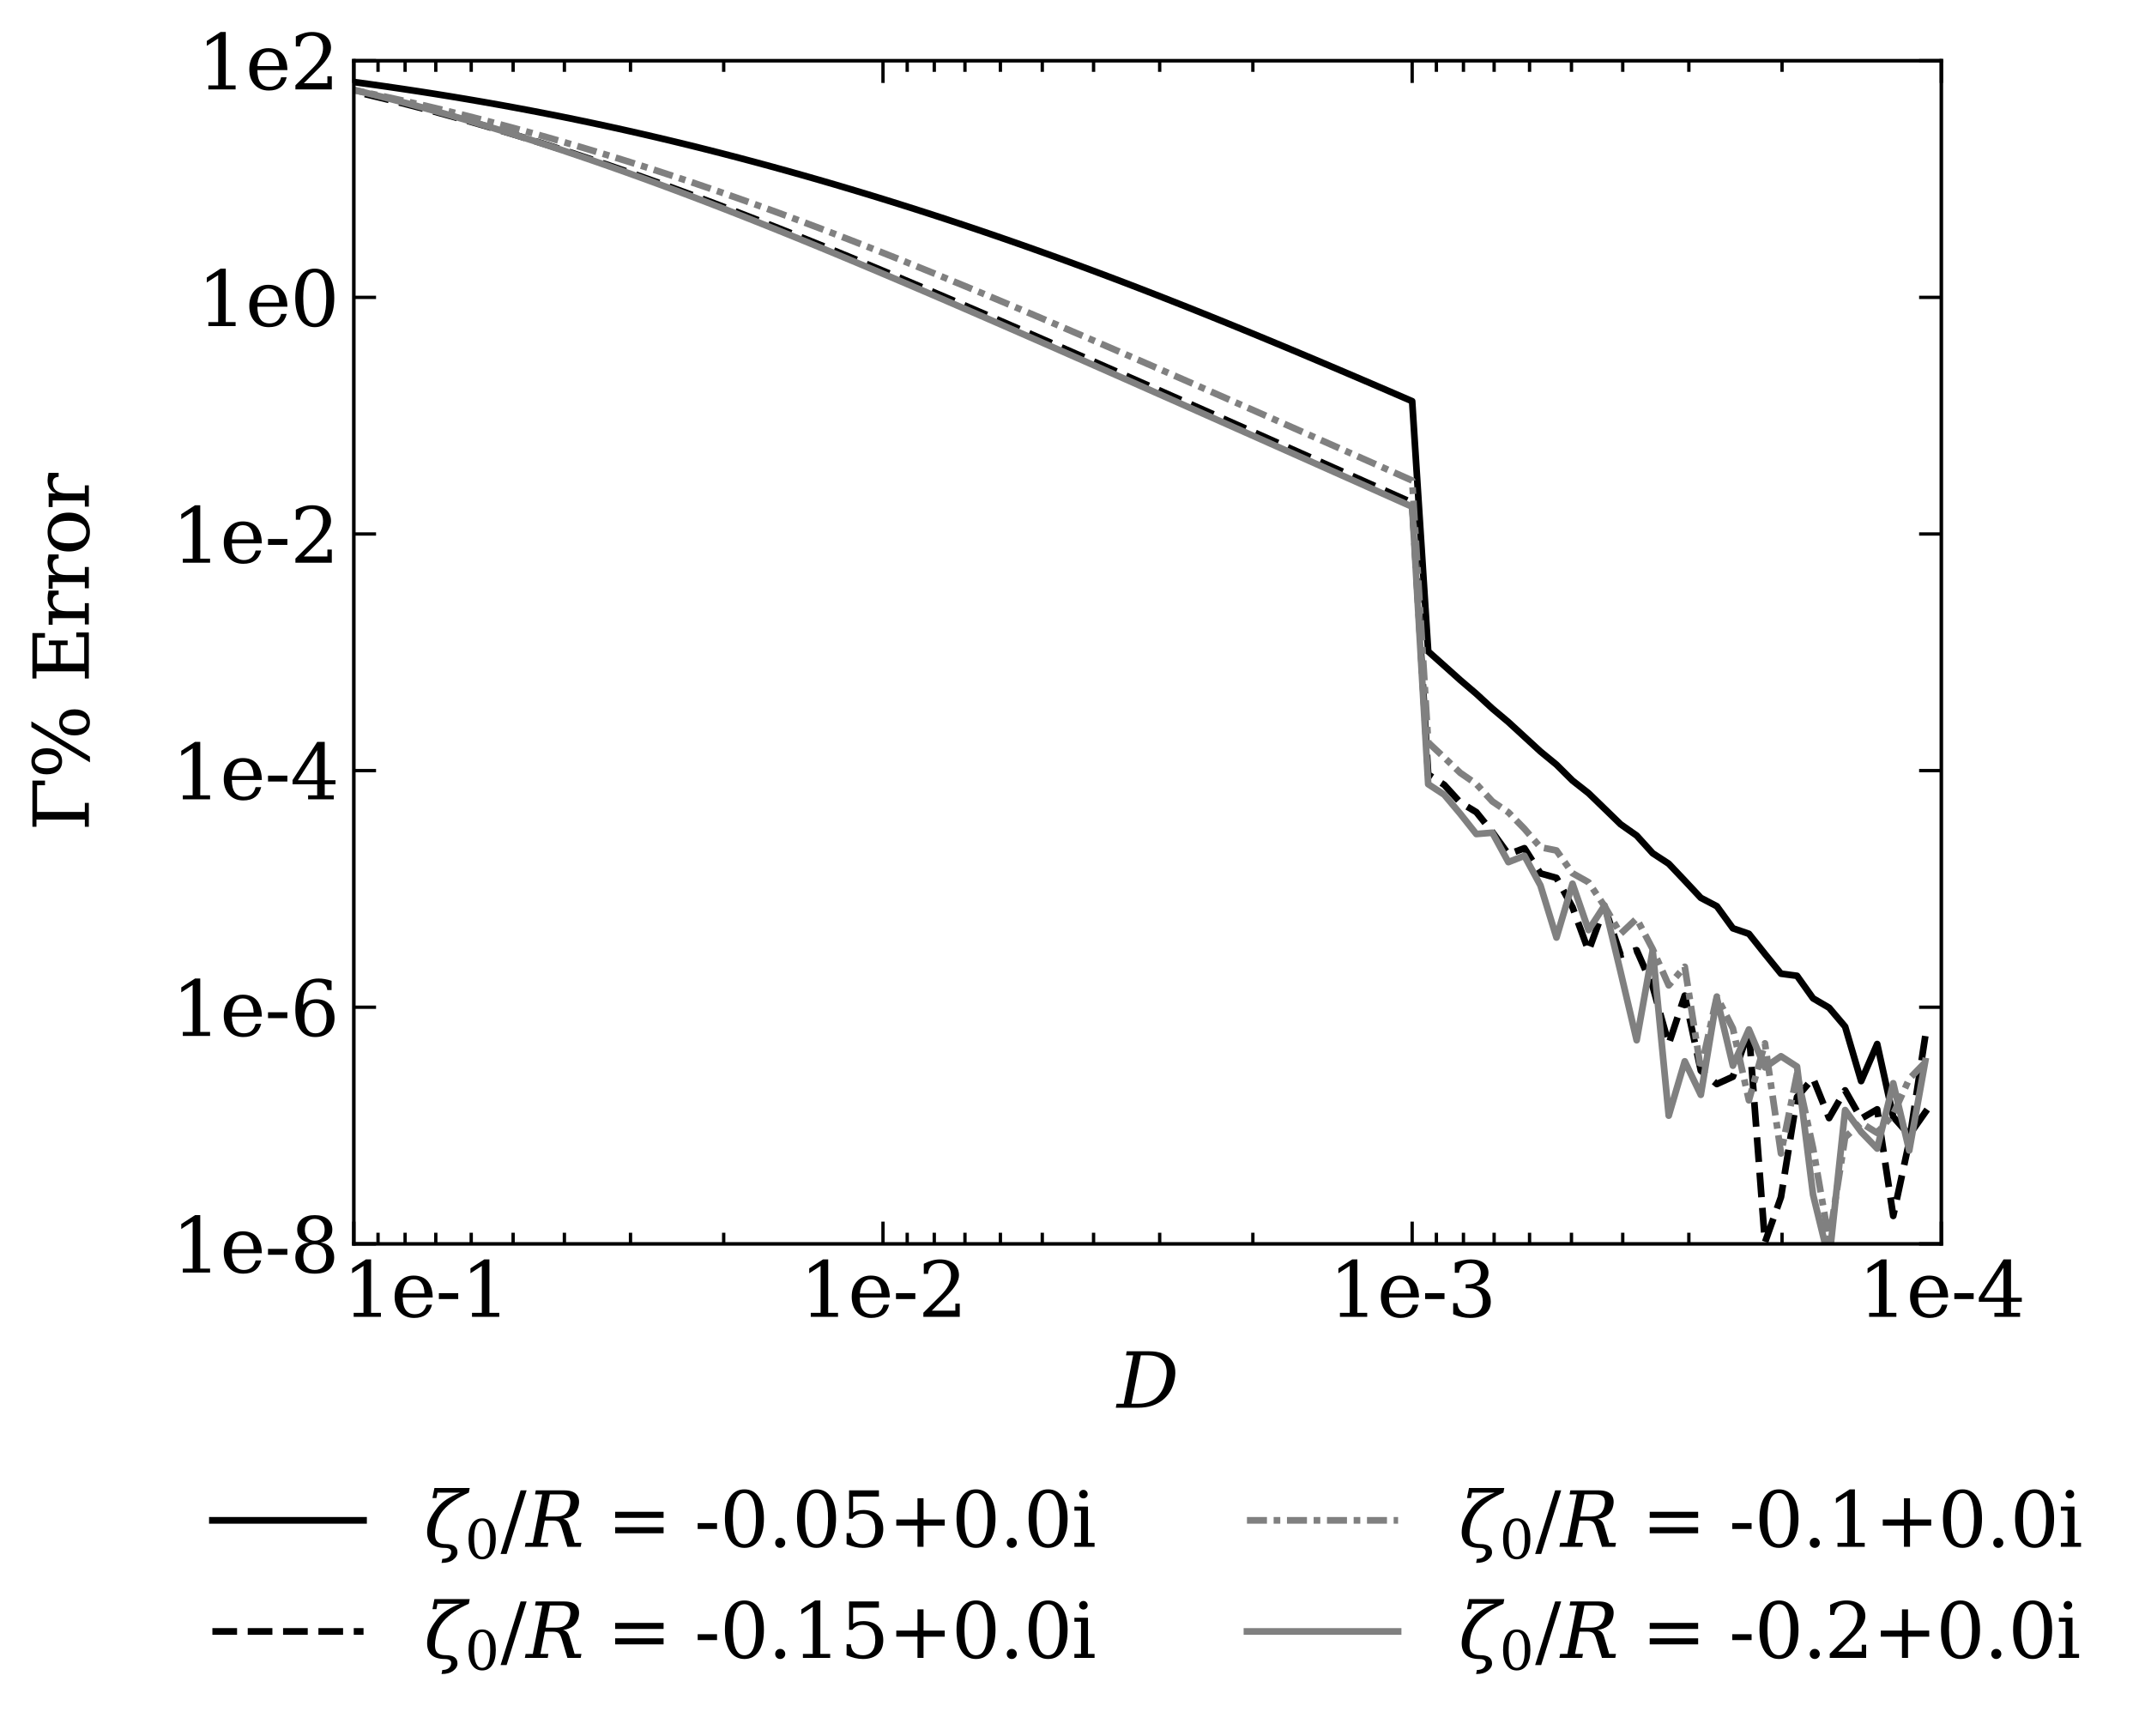 <?xml version="1.0" encoding="utf-8" standalone="no"?>
<!DOCTYPE svg PUBLIC "-//W3C//DTD SVG 1.1//EN"
  "http://www.w3.org/Graphics/SVG/1.1/DTD/svg11.dtd">
<svg xmlns:xlink="http://www.w3.org/1999/xlink" width="482.528pt" height="390.467pt" viewBox="0 0 482.528 390.467" xmlns="http://www.w3.org/2000/svg" version="1.1">
 <defs>
  <style type="text/css">*{stroke-linejoin: round; stroke-linecap: butt}</style>
 </defs>
 <g id="figure_1">
  <g id="patch_1">
   <path d="M 0 390.467 
L 482.528 390.467 
L 482.528 -0 
L 0 -0 
z
" style="fill: #ffffff"/>
  </g>
  <g id="axes_1">
   <g id="patch_2">
    <path d="M 79.593 279.771 
L 436.713 279.771 
L 436.713 13.659 
L 79.593 13.659 
z
" style="fill: #ffffff"/>
   </g>
   <g id="matplotlib.axis_1">
    <g id="xtick_1">
     <g id="line2d_1">
      <defs>
       <path id="m2e311deaea" d="M 0 0 
L 0 -5 
" style="stroke: #000000; stroke-width: 0.75"/>
      </defs>
      <g>
       <use xlink:href="#m2e311deaea" x="436.713" y="279.771" style="stroke: #000000; stroke-width: 0.75"/>
      </g>
     </g>
     <g id="line2d_2">
      <defs>
       <path id="m85a0afbcce" d="M 0 0 
L 0 5 
" style="stroke: #000000; stroke-width: 0.75"/>
      </defs>
      <g>
       <use xlink:href="#m85a0afbcce" x="436.713" y="13.659" style="stroke: #000000; stroke-width: 0.75"/>
      </g>
     </g>
     <g id="text_1">
      <!-- 1e-4 -->
      <g transform="translate(417.993 296.188) scale(0.17 -0.17)">
       <defs>
        <path id="DejaVuSerif-31" d="M 909 0 
L 909 331 
L 1722 331 
L 1722 4213 
L 781 3603 
L 781 4013 
L 1919 4750 
L 2350 4750 
L 2350 331 
L 3163 331 
L 3163 0 
L 909 0 
z
" transform="scale(0.016)"/>
        <path id="DejaVuSerif-65" d="M 3469 1600 
L 991 1600 
L 991 1575 
Q 991 903 1244 561 
Q 1497 219 1991 219 
Q 2369 219 2611 417 
Q 2853 616 2950 1006 
L 3413 1006 
Q 3275 459 2904 184 
Q 2534 -91 1931 -91 
Q 1203 -91 761 389 
Q 319 869 319 1663 
Q 319 2450 753 2931 
Q 1188 3413 1894 3413 
Q 2647 3413 3050 2948 
Q 3453 2484 3469 1600 
z
M 2791 1931 
Q 2772 2513 2545 2808 
Q 2319 3103 1894 3103 
Q 1497 3103 1269 2806 
Q 1041 2509 991 1931 
L 2791 1931 
z
" transform="scale(0.016)"/>
        <path id="DejaVuSerif-2d" d="M 281 1959 
L 1881 1959 
L 1881 1472 
L 281 1472 
L 281 1959 
z
" transform="scale(0.016)"/>
        <path id="DejaVuSerif-34" d="M 2234 1581 
L 2234 4063 
L 641 1581 
L 2234 1581 
z
M 3609 0 
L 1484 0 
L 1484 331 
L 2234 331 
L 2234 1247 
L 197 1247 
L 197 1588 
L 2241 4750 
L 2859 4750 
L 2859 1581 
L 3750 1581 
L 3750 1247 
L 2859 1247 
L 2859 331 
L 3609 331 
L 3609 0 
z
" transform="scale(0.016)"/>
       </defs>
       <use xlink:href="#DejaVuSerif-31"/>
       <use xlink:href="#DejaVuSerif-65" x="63.623"/>
       <use xlink:href="#DejaVuSerif-2d" x="122.803"/>
       <use xlink:href="#DejaVuSerif-34" x="156.592"/>
      </g>
     </g>
    </g>
    <g id="xtick_2">
     <g id="line2d_3">
      <g>
       <use xlink:href="#m2e311deaea" x="317.673" y="279.771" style="stroke: #000000; stroke-width: 0.75"/>
      </g>
     </g>
     <g id="line2d_4">
      <g>
       <use xlink:href="#m85a0afbcce" x="317.673" y="13.659" style="stroke: #000000; stroke-width: 0.75"/>
      </g>
     </g>
     <g id="text_2">
      <!-- 1e-3 -->
      <g transform="translate(298.953 296.188) scale(0.17 -0.17)">
       <defs>
        <path id="DejaVuSerif-33" d="M 622 4469 
Q 988 4606 1323 4678 
Q 1659 4750 1953 4750 
Q 2638 4750 3022 4454 
Q 3406 4159 3406 3634 
Q 3406 3213 3140 2930 
Q 2875 2647 2388 2547 
Q 2963 2466 3280 2130 
Q 3597 1794 3597 1259 
Q 3597 606 3158 257 
Q 2719 -91 1894 -91 
Q 1528 -91 1179 -12 
Q 831 66 488 225 
L 488 1131 
L 838 1131 
Q 869 681 1141 450 
Q 1413 219 1906 219 
Q 2384 219 2661 495 
Q 2938 772 2938 1253 
Q 2938 1803 2653 2086 
Q 2369 2369 1819 2369 
L 1522 2369 
L 1522 2688 
L 1678 2688 
Q 2225 2688 2498 2914 
Q 2772 3141 2772 3597 
Q 2772 4006 2547 4223 
Q 2322 4441 1900 4441 
Q 1478 4441 1245 4241 
Q 1013 4041 972 3647 
L 622 3647 
L 622 4469 
z
" transform="scale(0.016)"/>
       </defs>
       <use xlink:href="#DejaVuSerif-31"/>
       <use xlink:href="#DejaVuSerif-65" x="63.623"/>
       <use xlink:href="#DejaVuSerif-2d" x="122.803"/>
       <use xlink:href="#DejaVuSerif-33" x="156.592"/>
      </g>
     </g>
    </g>
    <g id="xtick_3">
     <g id="line2d_5">
      <g>
       <use xlink:href="#m2e311deaea" x="198.633" y="279.771" style="stroke: #000000; stroke-width: 0.75"/>
      </g>
     </g>
     <g id="line2d_6">
      <g>
       <use xlink:href="#m85a0afbcce" x="198.633" y="13.659" style="stroke: #000000; stroke-width: 0.75"/>
      </g>
     </g>
     <g id="text_3">
      <!-- 1e-2 -->
      <g transform="translate(179.913 296.188) scale(0.17 -0.17)">
       <defs>
        <path id="DejaVuSerif-32" d="M 819 3553 
L 469 3553 
L 469 4384 
Q 803 4563 1142 4656 
Q 1481 4750 1806 4750 
Q 2534 4750 2956 4397 
Q 3378 4044 3378 3438 
Q 3378 2753 2422 1800 
Q 2347 1728 2309 1691 
L 1131 513 
L 3078 513 
L 3078 1088 
L 3444 1088 
L 3444 0 
L 434 0 
L 434 341 
L 1850 1753 
Q 2319 2222 2519 2614 
Q 2719 3006 2719 3438 
Q 2719 3909 2473 4175 
Q 2228 4441 1797 4441 
Q 1350 4441 1106 4219 
Q 863 3997 819 3553 
z
" transform="scale(0.016)"/>
       </defs>
       <use xlink:href="#DejaVuSerif-31"/>
       <use xlink:href="#DejaVuSerif-65" x="63.623"/>
       <use xlink:href="#DejaVuSerif-2d" x="122.803"/>
       <use xlink:href="#DejaVuSerif-32" x="156.592"/>
      </g>
     </g>
    </g>
    <g id="xtick_4">
     <g id="line2d_7">
      <g>
       <use xlink:href="#m2e311deaea" x="79.593" y="279.771" style="stroke: #000000; stroke-width: 0.75"/>
      </g>
     </g>
     <g id="line2d_8">
      <g>
       <use xlink:href="#m85a0afbcce" x="79.593" y="13.659" style="stroke: #000000; stroke-width: 0.75"/>
      </g>
     </g>
     <g id="text_4">
      <!--       1e-1 -->
      <g transform="translate(44.664 296.188) scale(0.17 -0.17)">
       <defs>
        <path id="DejaVuSerif-20" transform="scale(0.016)"/>
       </defs>
       <use xlink:href="#DejaVuSerif-20"/>
       <use xlink:href="#DejaVuSerif-20" x="31.787"/>
       <use xlink:href="#DejaVuSerif-20" x="63.574"/>
       <use xlink:href="#DejaVuSerif-20" x="95.361"/>
       <use xlink:href="#DejaVuSerif-20" x="127.148"/>
       <use xlink:href="#DejaVuSerif-20" x="158.936"/>
       <use xlink:href="#DejaVuSerif-31" x="190.723"/>
       <use xlink:href="#DejaVuSerif-65" x="254.346"/>
       <use xlink:href="#DejaVuSerif-2d" x="313.525"/>
       <use xlink:href="#DejaVuSerif-31" x="347.314"/>
      </g>
     </g>
    </g>
    <g id="xtick_5">
     <g id="line2d_9">
      <defs>
       <path id="mbf2d624f77" d="M 0 0 
L 0 -2.5 
" style="stroke: #000000; stroke-width: 0.75"/>
      </defs>
      <g>
       <use xlink:href="#mbf2d624f77" x="400.878" y="279.771" style="stroke: #000000; stroke-width: 0.75"/>
      </g>
     </g>
     <g id="line2d_10">
      <defs>
       <path id="ma18eb8c132" d="M 0 0 
L 0 2.5 
" style="stroke: #000000; stroke-width: 0.75"/>
      </defs>
      <g>
       <use xlink:href="#ma18eb8c132" x="400.878" y="13.659" style="stroke: #000000; stroke-width: 0.75"/>
      </g>
     </g>
    </g>
    <g id="xtick_6">
     <g id="line2d_11">
      <g>
       <use xlink:href="#mbf2d624f77" x="379.916" y="279.771" style="stroke: #000000; stroke-width: 0.75"/>
      </g>
     </g>
     <g id="line2d_12">
      <g>
       <use xlink:href="#ma18eb8c132" x="379.916" y="13.659" style="stroke: #000000; stroke-width: 0.75"/>
      </g>
     </g>
    </g>
    <g id="xtick_7">
     <g id="line2d_13">
      <g>
       <use xlink:href="#mbf2d624f77" x="365.043" y="279.771" style="stroke: #000000; stroke-width: 0.75"/>
      </g>
     </g>
     <g id="line2d_14">
      <g>
       <use xlink:href="#ma18eb8c132" x="365.043" y="13.659" style="stroke: #000000; stroke-width: 0.75"/>
      </g>
     </g>
    </g>
    <g id="xtick_8">
     <g id="line2d_15">
      <g>
       <use xlink:href="#mbf2d624f77" x="353.507" y="279.771" style="stroke: #000000; stroke-width: 0.75"/>
      </g>
     </g>
     <g id="line2d_16">
      <g>
       <use xlink:href="#ma18eb8c132" x="353.507" y="13.659" style="stroke: #000000; stroke-width: 0.75"/>
      </g>
     </g>
    </g>
    <g id="xtick_9">
     <g id="line2d_17">
      <g>
       <use xlink:href="#mbf2d624f77" x="344.082" y="279.771" style="stroke: #000000; stroke-width: 0.75"/>
      </g>
     </g>
     <g id="line2d_18">
      <g>
       <use xlink:href="#ma18eb8c132" x="344.082" y="13.659" style="stroke: #000000; stroke-width: 0.75"/>
      </g>
     </g>
    </g>
    <g id="xtick_10">
     <g id="line2d_19">
      <g>
       <use xlink:href="#mbf2d624f77" x="336.112" y="279.771" style="stroke: #000000; stroke-width: 0.75"/>
      </g>
     </g>
     <g id="line2d_20">
      <g>
       <use xlink:href="#ma18eb8c132" x="336.112" y="13.659" style="stroke: #000000; stroke-width: 0.75"/>
      </g>
     </g>
    </g>
    <g id="xtick_11">
     <g id="line2d_21">
      <g>
       <use xlink:href="#mbf2d624f77" x="329.209" y="279.771" style="stroke: #000000; stroke-width: 0.75"/>
      </g>
     </g>
     <g id="line2d_22">
      <g>
       <use xlink:href="#ma18eb8c132" x="329.209" y="13.659" style="stroke: #000000; stroke-width: 0.75"/>
      </g>
     </g>
    </g>
    <g id="xtick_12">
     <g id="line2d_23">
      <g>
       <use xlink:href="#mbf2d624f77" x="323.12" y="279.771" style="stroke: #000000; stroke-width: 0.75"/>
      </g>
     </g>
     <g id="line2d_24">
      <g>
       <use xlink:href="#ma18eb8c132" x="323.12" y="13.659" style="stroke: #000000; stroke-width: 0.75"/>
      </g>
     </g>
    </g>
    <g id="xtick_13">
     <g id="line2d_25">
      <g>
       <use xlink:href="#mbf2d624f77" x="281.838" y="279.771" style="stroke: #000000; stroke-width: 0.75"/>
      </g>
     </g>
     <g id="line2d_26">
      <g>
       <use xlink:href="#ma18eb8c132" x="281.838" y="13.659" style="stroke: #000000; stroke-width: 0.75"/>
      </g>
     </g>
    </g>
    <g id="xtick_14">
     <g id="line2d_27">
      <g>
       <use xlink:href="#mbf2d624f77" x="260.876" y="279.771" style="stroke: #000000; stroke-width: 0.75"/>
      </g>
     </g>
     <g id="line2d_28">
      <g>
       <use xlink:href="#ma18eb8c132" x="260.876" y="13.659" style="stroke: #000000; stroke-width: 0.75"/>
      </g>
     </g>
    </g>
    <g id="xtick_15">
     <g id="line2d_29">
      <g>
       <use xlink:href="#mbf2d624f77" x="246.003" y="279.771" style="stroke: #000000; stroke-width: 0.75"/>
      </g>
     </g>
     <g id="line2d_30">
      <g>
       <use xlink:href="#ma18eb8c132" x="246.003" y="13.659" style="stroke: #000000; stroke-width: 0.75"/>
      </g>
     </g>
    </g>
    <g id="xtick_16">
     <g id="line2d_31">
      <g>
       <use xlink:href="#mbf2d624f77" x="234.467" y="279.771" style="stroke: #000000; stroke-width: 0.75"/>
      </g>
     </g>
     <g id="line2d_32">
      <g>
       <use xlink:href="#ma18eb8c132" x="234.467" y="13.659" style="stroke: #000000; stroke-width: 0.75"/>
      </g>
     </g>
    </g>
    <g id="xtick_17">
     <g id="line2d_33">
      <g>
       <use xlink:href="#mbf2d624f77" x="225.042" y="279.771" style="stroke: #000000; stroke-width: 0.75"/>
      </g>
     </g>
     <g id="line2d_34">
      <g>
       <use xlink:href="#ma18eb8c132" x="225.042" y="13.659" style="stroke: #000000; stroke-width: 0.75"/>
      </g>
     </g>
    </g>
    <g id="xtick_18">
     <g id="line2d_35">
      <g>
       <use xlink:href="#mbf2d624f77" x="217.072" y="279.771" style="stroke: #000000; stroke-width: 0.75"/>
      </g>
     </g>
     <g id="line2d_36">
      <g>
       <use xlink:href="#ma18eb8c132" x="217.072" y="13.659" style="stroke: #000000; stroke-width: 0.75"/>
      </g>
     </g>
    </g>
    <g id="xtick_19">
     <g id="line2d_37">
      <g>
       <use xlink:href="#mbf2d624f77" x="210.169" y="279.771" style="stroke: #000000; stroke-width: 0.75"/>
      </g>
     </g>
     <g id="line2d_38">
      <g>
       <use xlink:href="#ma18eb8c132" x="210.169" y="13.659" style="stroke: #000000; stroke-width: 0.75"/>
      </g>
     </g>
    </g>
    <g id="xtick_20">
     <g id="line2d_39">
      <g>
       <use xlink:href="#mbf2d624f77" x="204.08" y="279.771" style="stroke: #000000; stroke-width: 0.75"/>
      </g>
     </g>
     <g id="line2d_40">
      <g>
       <use xlink:href="#ma18eb8c132" x="204.08" y="13.659" style="stroke: #000000; stroke-width: 0.75"/>
      </g>
     </g>
    </g>
    <g id="xtick_21">
     <g id="line2d_41">
      <g>
       <use xlink:href="#mbf2d624f77" x="162.798" y="279.771" style="stroke: #000000; stroke-width: 0.75"/>
      </g>
     </g>
     <g id="line2d_42">
      <g>
       <use xlink:href="#ma18eb8c132" x="162.798" y="13.659" style="stroke: #000000; stroke-width: 0.75"/>
      </g>
     </g>
    </g>
    <g id="xtick_22">
     <g id="line2d_43">
      <g>
       <use xlink:href="#mbf2d624f77" x="141.836" y="279.771" style="stroke: #000000; stroke-width: 0.75"/>
      </g>
     </g>
     <g id="line2d_44">
      <g>
       <use xlink:href="#ma18eb8c132" x="141.836" y="13.659" style="stroke: #000000; stroke-width: 0.75"/>
      </g>
     </g>
    </g>
    <g id="xtick_23">
     <g id="line2d_45">
      <g>
       <use xlink:href="#mbf2d624f77" x="126.963" y="279.771" style="stroke: #000000; stroke-width: 0.75"/>
      </g>
     </g>
     <g id="line2d_46">
      <g>
       <use xlink:href="#ma18eb8c132" x="126.963" y="13.659" style="stroke: #000000; stroke-width: 0.75"/>
      </g>
     </g>
    </g>
    <g id="xtick_24">
     <g id="line2d_47">
      <g>
       <use xlink:href="#mbf2d624f77" x="115.427" y="279.771" style="stroke: #000000; stroke-width: 0.75"/>
      </g>
     </g>
     <g id="line2d_48">
      <g>
       <use xlink:href="#ma18eb8c132" x="115.427" y="13.659" style="stroke: #000000; stroke-width: 0.75"/>
      </g>
     </g>
    </g>
    <g id="xtick_25">
     <g id="line2d_49">
      <g>
       <use xlink:href="#mbf2d624f77" x="106.002" y="279.771" style="stroke: #000000; stroke-width: 0.75"/>
      </g>
     </g>
     <g id="line2d_50">
      <g>
       <use xlink:href="#ma18eb8c132" x="106.002" y="13.659" style="stroke: #000000; stroke-width: 0.75"/>
      </g>
     </g>
    </g>
    <g id="xtick_26">
     <g id="line2d_51">
      <g>
       <use xlink:href="#mbf2d624f77" x="98.032" y="279.771" style="stroke: #000000; stroke-width: 0.75"/>
      </g>
     </g>
     <g id="line2d_52">
      <g>
       <use xlink:href="#ma18eb8c132" x="98.032" y="13.659" style="stroke: #000000; stroke-width: 0.75"/>
      </g>
     </g>
    </g>
    <g id="xtick_27">
     <g id="line2d_53">
      <g>
       <use xlink:href="#mbf2d624f77" x="91.129" y="279.771" style="stroke: #000000; stroke-width: 0.75"/>
      </g>
     </g>
     <g id="line2d_54">
      <g>
       <use xlink:href="#ma18eb8c132" x="91.129" y="13.659" style="stroke: #000000; stroke-width: 0.75"/>
      </g>
     </g>
    </g>
    <g id="xtick_28">
     <g id="line2d_55">
      <g>
       <use xlink:href="#mbf2d624f77" x="85.04" y="279.771" style="stroke: #000000; stroke-width: 0.75"/>
      </g>
     </g>
     <g id="line2d_56">
      <g>
       <use xlink:href="#ma18eb8c132" x="85.04" y="13.659" style="stroke: #000000; stroke-width: 0.75"/>
      </g>
     </g>
    </g>
    <g id="text_5">
     <!-- $D$ -->
     <g transform="translate(251.268 316.641) scale(0.17 -0.17)">
      <defs>
       <path id="DejaVuSerif-Italic-44" d="M 1194 331 
L 1775 331 
Q 2684 331 3271 850 
Q 3859 1369 4048 2337 
Q 4238 3306 3852 3818 
Q 3466 4331 2553 4331 
L 1972 4331 
L 1194 331 
z
M -97 0 
L -34 331 
L 559 331 
L 1338 4331 
L 744 4331 
L 809 4666 
L 2666 4666 
Q 3872 4666 4426 4050 
Q 4981 3434 4766 2338 
Q 4553 1238 3758 619 
Q 2963 0 1759 0 
L -97 0 
z
" transform="scale(0.016)"/>
      </defs>
      <use xlink:href="#DejaVuSerif-Italic-44" transform="translate(0 0.094)"/>
     </g>
    </g>
   </g>
   <g id="matplotlib.axis_2">
    <g id="ytick_1">
     <g id="line2d_57">
      <defs>
       <path id="m0533b05159" d="M 0 0 
L 5 0 
" style="stroke: #000000; stroke-width: 0.75"/>
      </defs>
      <g>
       <use xlink:href="#m0533b05159" x="79.593" y="279.771" style="stroke: #000000; stroke-width: 0.75"/>
      </g>
     </g>
     <g id="line2d_58">
      <defs>
       <path id="m816ac1b1f1" d="M 0 0 
L -5 0 
" style="stroke: #000000; stroke-width: 0.75"/>
      </defs>
      <g>
       <use xlink:href="#m816ac1b1f1" x="436.713" y="279.771" style="stroke: #000000; stroke-width: 0.75"/>
      </g>
     </g>
     <g id="text_6">
      <!-- 1e-8 -->
      <g transform="translate(38.653 286.229) scale(0.17 -0.17)">
       <defs>
        <path id="DejaVuSerif-38" d="M 2981 1275 
Q 2981 1775 2732 2051 
Q 2484 2328 2034 2328 
Q 1584 2328 1336 2051 
Q 1088 1775 1088 1275 
Q 1088 772 1336 495 
Q 1584 219 2034 219 
Q 2484 219 2732 495 
Q 2981 772 2981 1275 
z
M 2853 3541 
Q 2853 3966 2637 4203 
Q 2422 4441 2034 4441 
Q 1650 4441 1433 4203 
Q 1216 3966 1216 3541 
Q 1216 3113 1433 2875 
Q 1650 2638 2034 2638 
Q 2422 2638 2637 2875 
Q 2853 3113 2853 3541 
z
M 2516 2484 
Q 3047 2413 3344 2092 
Q 3641 1772 3641 1275 
Q 3641 619 3225 264 
Q 2809 -91 2034 -91 
Q 1263 -91 845 264 
Q 428 619 428 1275 
Q 428 1772 725 2092 
Q 1022 2413 1556 2484 
Q 1084 2569 832 2842 
Q 581 3116 581 3541 
Q 581 4103 968 4426 
Q 1356 4750 2034 4750 
Q 2713 4750 3100 4426 
Q 3488 4103 3488 3541 
Q 3488 3116 3236 2842 
Q 2984 2569 2516 2484 
z
" transform="scale(0.016)"/>
       </defs>
       <use xlink:href="#DejaVuSerif-31"/>
       <use xlink:href="#DejaVuSerif-65" x="63.623"/>
       <use xlink:href="#DejaVuSerif-2d" x="122.803"/>
       <use xlink:href="#DejaVuSerif-38" x="156.592"/>
      </g>
     </g>
    </g>
    <g id="ytick_2">
     <g id="line2d_59">
      <g>
       <use xlink:href="#m0533b05159" x="79.593" y="226.548" style="stroke: #000000; stroke-width: 0.75"/>
      </g>
     </g>
     <g id="line2d_60">
      <g>
       <use xlink:href="#m816ac1b1f1" x="436.713" y="226.548" style="stroke: #000000; stroke-width: 0.75"/>
      </g>
     </g>
     <g id="text_7">
      <!-- 1e-6 -->
      <g transform="translate(38.653 233.007) scale(0.17 -0.17)">
       <defs>
        <path id="DejaVuSerif-36" d="M 2094 219 
Q 2534 219 2771 542 
Q 3009 866 3009 1472 
Q 3009 2078 2771 2401 
Q 2534 2725 2094 2725 
Q 1647 2725 1412 2412 
Q 1178 2100 1178 1509 
Q 1178 888 1415 553 
Q 1653 219 2094 219 
z
M 1075 2569 
Q 1288 2803 1556 2918 
Q 1825 3034 2163 3034 
Q 2859 3034 3264 2615 
Q 3669 2197 3669 1472 
Q 3669 763 3233 336 
Q 2797 -91 2069 -91 
Q 1278 -91 853 498 
Q 428 1088 428 2181 
Q 428 3406 931 4078 
Q 1434 4750 2350 4750 
Q 2597 4750 2869 4703 
Q 3141 4656 3425 4563 
L 3425 3794 
L 3072 3794 
Q 3034 4109 2831 4275 
Q 2628 4441 2284 4441 
Q 1678 4441 1381 3981 
Q 1084 3522 1075 2569 
z
" transform="scale(0.016)"/>
       </defs>
       <use xlink:href="#DejaVuSerif-31"/>
       <use xlink:href="#DejaVuSerif-65" x="63.623"/>
       <use xlink:href="#DejaVuSerif-2d" x="122.803"/>
       <use xlink:href="#DejaVuSerif-36" x="156.592"/>
      </g>
     </g>
    </g>
    <g id="ytick_3">
     <g id="line2d_61">
      <g>
       <use xlink:href="#m0533b05159" x="79.593" y="173.326" style="stroke: #000000; stroke-width: 0.75"/>
      </g>
     </g>
     <g id="line2d_62">
      <g>
       <use xlink:href="#m816ac1b1f1" x="436.713" y="173.326" style="stroke: #000000; stroke-width: 0.75"/>
      </g>
     </g>
     <g id="text_8">
      <!-- 1e-4 -->
      <g transform="translate(38.653 179.785) scale(0.17 -0.17)">
       <use xlink:href="#DejaVuSerif-31"/>
       <use xlink:href="#DejaVuSerif-65" x="63.623"/>
       <use xlink:href="#DejaVuSerif-2d" x="122.803"/>
       <use xlink:href="#DejaVuSerif-34" x="156.592"/>
      </g>
     </g>
    </g>
    <g id="ytick_4">
     <g id="line2d_63">
      <g>
       <use xlink:href="#m0533b05159" x="79.593" y="120.103" style="stroke: #000000; stroke-width: 0.75"/>
      </g>
     </g>
     <g id="line2d_64">
      <g>
       <use xlink:href="#m816ac1b1f1" x="436.713" y="120.103" style="stroke: #000000; stroke-width: 0.75"/>
      </g>
     </g>
     <g id="text_9">
      <!-- 1e-2 -->
      <g transform="translate(38.653 126.562) scale(0.17 -0.17)">
       <use xlink:href="#DejaVuSerif-31"/>
       <use xlink:href="#DejaVuSerif-65" x="63.623"/>
       <use xlink:href="#DejaVuSerif-2d" x="122.803"/>
       <use xlink:href="#DejaVuSerif-32" x="156.592"/>
      </g>
     </g>
    </g>
    <g id="ytick_5">
     <g id="line2d_65">
      <g>
       <use xlink:href="#m0533b05159" x="79.593" y="66.881" style="stroke: #000000; stroke-width: 0.75"/>
      </g>
     </g>
     <g id="line2d_66">
      <g>
       <use xlink:href="#m816ac1b1f1" x="436.713" y="66.881" style="stroke: #000000; stroke-width: 0.75"/>
      </g>
     </g>
     <g id="text_10">
      <!-- 1e0 -->
      <g transform="translate(44.398 73.34) scale(0.17 -0.17)">
       <defs>
        <path id="DejaVuSerif-30" d="M 2034 219 
Q 2513 219 2750 744 
Q 2988 1269 2988 2328 
Q 2988 3391 2750 3916 
Q 2513 4441 2034 4441 
Q 1556 4441 1318 3916 
Q 1081 3391 1081 2328 
Q 1081 1269 1318 744 
Q 1556 219 2034 219 
z
M 2034 -91 
Q 1275 -91 848 546 
Q 422 1184 422 2328 
Q 422 3475 848 4112 
Q 1275 4750 2034 4750 
Q 2797 4750 3222 4112 
Q 3647 3475 3647 2328 
Q 3647 1184 3222 546 
Q 2797 -91 2034 -91 
z
" transform="scale(0.016)"/>
       </defs>
       <use xlink:href="#DejaVuSerif-31"/>
       <use xlink:href="#DejaVuSerif-65" x="63.623"/>
       <use xlink:href="#DejaVuSerif-30" x="122.803"/>
      </g>
     </g>
    </g>
    <g id="ytick_6">
     <g id="line2d_67">
      <g>
       <use xlink:href="#m0533b05159" x="79.593" y="13.659" style="stroke: #000000; stroke-width: 0.75"/>
      </g>
     </g>
     <g id="line2d_68">
      <g>
       <use xlink:href="#m816ac1b1f1" x="436.713" y="13.659" style="stroke: #000000; stroke-width: 0.75"/>
      </g>
     </g>
     <g id="text_11">
      <!-- 1e2 -->
      <g transform="translate(44.398 20.117) scale(0.17 -0.17)">
       <use xlink:href="#DejaVuSerif-31"/>
       <use xlink:href="#DejaVuSerif-65" x="63.623"/>
       <use xlink:href="#DejaVuSerif-32" x="122.803"/>
      </g>
     </g>
    </g>
    <g id="text_12">
     <!-- $\Gamma  \%$ Error -->
     <g transform="translate(20.117 186.92) rotate(-90) scale(0.17 -0.17)">
      <defs>
       <path id="DejaVuSerif-393" d="M 1581 331 
L 2328 331 
L 2328 0 
L 353 0 
L 353 331 
L 947 331 
L 947 4331 
L 353 4331 
L 353 4666 
L 4172 4666 
L 4172 3625 
L 3788 3625 
L 3788 4281 
L 1581 4281 
L 1581 331 
z
" transform="scale(0.016)"/>
       <path id="DejaVuSerif-25" d="M 1434 4459 
Q 1159 4459 1004 4200 
Q 850 3941 850 3475 
Q 850 3016 1008 2753 
Q 1166 2491 1434 2491 
Q 1700 2491 1854 2752 
Q 2009 3013 2009 3475 
Q 2009 3938 1854 4198 
Q 1700 4459 1434 4459 
z
M 4653 2169 
Q 4381 2169 4226 1906 
Q 4072 1644 4072 1178 
Q 4072 719 4228 458 
Q 4384 197 4653 197 
Q 4922 197 5075 458 
Q 5228 719 5228 1178 
Q 5228 1641 5073 1905 
Q 4919 2169 4653 2169 
z
M 4653 2450 
Q 5147 2450 5437 2106 
Q 5728 1763 5728 1178 
Q 5728 594 5436 251 
Q 5144 -91 4653 -91 
Q 4153 -91 3862 251 
Q 3572 594 3572 1178 
Q 3572 1766 3864 2108 
Q 4156 2450 4653 2450 
z
M 4263 4750 
L 4738 4750 
L 1819 -91 
L 1344 -91 
L 4263 4750 
z
M 1428 4750 
Q 1922 4750 2215 4408 
Q 2509 4066 2509 3481 
Q 2509 2891 2217 2550 
Q 1925 2209 1428 2209 
Q 931 2209 642 2551 
Q 353 2894 353 3481 
Q 353 4063 643 4406 
Q 934 4750 1428 4750 
z
" transform="scale(0.016)"/>
       <path id="DejaVuSerif-45" d="M 353 0 
L 353 331 
L 947 331 
L 947 4331 
L 353 4331 
L 353 4666 
L 4109 4666 
L 4109 3628 
L 3725 3628 
L 3725 4281 
L 1581 4281 
L 1581 2719 
L 3109 2719 
L 3109 3303 
L 3494 3303 
L 3494 1753 
L 3109 1753 
L 3109 2338 
L 1581 2338 
L 1581 384 
L 3775 384 
L 3775 1038 
L 4159 1038 
L 4159 0 
L 353 0 
z
" transform="scale(0.016)"/>
       <path id="DejaVuSerif-72" d="M 3059 3328 
L 3059 2497 
L 2728 2497 
Q 2713 2744 2591 2866 
Q 2469 2988 2234 2988 
Q 1809 2988 1582 2694 
Q 1356 2400 1356 1850 
L 1356 331 
L 2022 331 
L 2022 0 
L 263 0 
L 263 331 
L 781 331 
L 781 2994 
L 231 2994 
L 231 3322 
L 1356 3322 
L 1356 2731 
Q 1525 3078 1790 3245 
Q 2056 3413 2438 3413 
Q 2578 3413 2733 3391 
Q 2888 3369 3059 3328 
z
" transform="scale(0.016)"/>
       <path id="DejaVuSerif-6f" d="M 1925 219 
Q 2388 219 2623 584 
Q 2859 950 2859 1663 
Q 2859 2375 2623 2739 
Q 2388 3103 1925 3103 
Q 1463 3103 1227 2739 
Q 991 2375 991 1663 
Q 991 950 1228 584 
Q 1466 219 1925 219 
z
M 1925 -91 
Q 1200 -91 759 389 
Q 319 869 319 1663 
Q 319 2456 758 2934 
Q 1197 3413 1925 3413 
Q 2653 3413 3092 2934 
Q 3531 2456 3531 1663 
Q 3531 869 3092 389 
Q 2653 -91 1925 -91 
z
" transform="scale(0.016)"/>
      </defs>
      <use xlink:href="#DejaVuSerif-393" transform="translate(0 0.781)"/>
      <use xlink:href="#DejaVuSerif-25" transform="translate(69.385 0.781)"/>
      <use xlink:href="#DejaVuSerif-20" transform="translate(164.404 0.781)"/>
      <use xlink:href="#DejaVuSerif-45" transform="translate(196.191 0.781)"/>
      <use xlink:href="#DejaVuSerif-72" transform="translate(269.189 0.781)"/>
      <use xlink:href="#DejaVuSerif-72" transform="translate(316.992 0.781)"/>
      <use xlink:href="#DejaVuSerif-6f" transform="translate(364.795 0.781)"/>
      <use xlink:href="#DejaVuSerif-72" transform="translate(425 0.781)"/>
     </g>
    </g>
   </g>
   <g id="line2d_69">
    <path d="M 433.105 250.158 
L 429.498 255.281 
L 425.891 251.221 
L 422.284 234.821 
L 418.676 243.158 
L 415.069 230.914 
L 411.462 226.654 
L 407.854 224.544 
L 404.247 219.478 
L 400.64 219.004 
L 397.033 214.56 
L 393.425 210.032 
L 389.818 208.791 
L 386.211 203.831 
L 382.604 201.942 
L 378.996 198.081 
L 375.389 194.27 
L 371.782 191.912 
L 368.174 187.935 
L 364.567 185.4 
L 360.96 181.899 
L 357.353 178.405 
L 353.745 175.573 
L 350.138 171.989 
L 346.531 169.031 
L 342.924 165.715 
L 339.316 162.404 
L 335.709 159.371 
L 332.102 156.047 
L 328.494 152.966 
L 324.887 149.732 
L 321.28 146.515 
L 317.673 90.235 
L 314.065 88.676 
L 310.458 87.122 
L 306.851 85.574 
L 303.244 84.033 
L 299.636 82.498 
L 296.029 80.971 
L 292.422 79.452 
L 288.814 77.942 
L 285.207 76.442 
L 281.6 74.952 
L 277.993 73.473 
L 274.385 72.006 
L 270.778 70.551 
L 267.171 69.109 
L 263.564 67.681 
L 259.956 66.268 
L 256.349 64.869 
L 252.742 63.485 
L 249.134 62.118 
L 245.527 60.767 
L 241.92 59.432 
L 238.313 58.114 
L 234.705 56.813 
L 231.098 55.529 
L 227.491 54.263 
L 223.884 53.015 
L 220.276 51.784 
L 216.669 50.571 
L 213.062 49.375 
L 209.454 48.198 
L 205.847 47.038 
L 202.24 45.896 
L 198.633 44.772 
L 195.025 43.666 
L 191.418 42.579 
L 187.811 41.509 
L 184.204 40.458 
L 180.596 39.426 
L 176.989 38.412 
L 173.382 37.417 
L 169.774 36.441 
L 166.167 35.485 
L 162.56 34.547 
L 158.953 33.629 
L 155.345 32.731 
L 151.738 31.853 
L 148.131 30.995 
L 144.524 30.157 
L 140.916 29.339 
L 137.309 28.542 
L 133.702 27.765 
L 130.094 27.008 
L 126.487 26.271 
L 122.88 25.555 
L 119.273 24.858 
L 115.665 24.181 
L 112.058 23.524 
L 108.451 22.886 
L 104.844 22.268 
L 101.236 21.668 
L 97.629 21.086 
L 94.022 20.523 
L 90.414 19.978 
L 86.807 19.451 
L 83.2 18.941 
L 79.593 18.45 
" clip-path="url(#p97fadce011)" style="fill: none; stroke: #000000; stroke-width: 1.5; stroke-linecap: square"/>
   </g>
   <g id="line2d_70">
    <path d="M 433.105 233.027 
L 429.498 256.709 
L 425.891 273.487 
L 422.284 249.512 
L 418.676 251.606 
L 415.069 245.246 
L 411.462 251.479 
L 407.854 242.508 
L 404.247 246.742 
L 400.64 269.247 
L 397.033 279.453 
L 393.425 231.874 
L 389.818 242.177 
L 386.211 243.824 
L 382.604 240.807 
L 378.996 223.932 
L 375.389 234.825 
L 371.782 221.913 
L 368.174 213.714 
L 364.567 214.765 
L 360.96 204.002 
L 357.353 213.901 
L 353.745 204.06 
L 350.138 197.454 
L 346.531 196.446 
L 342.924 190.783 
L 339.316 192.124 
L 335.709 187.134 
L 332.102 182.663 
L 328.494 180.494 
L 324.887 176.529 
L 321.28 174.207 
L 317.673 113.055 
L 314.065 111.448 
L 310.458 109.841 
L 306.851 108.235 
L 303.244 106.63 
L 299.636 105.025 
L 296.029 103.421 
L 292.422 101.818 
L 288.814 100.215 
L 285.207 98.613 
L 281.6 97.013 
L 277.993 95.413 
L 274.385 93.815 
L 270.778 92.217 
L 267.171 90.622 
L 263.564 89.028 
L 259.956 87.435 
L 256.349 85.845 
L 252.742 84.257 
L 249.134 82.671 
L 245.527 81.088 
L 241.92 79.507 
L 238.313 77.93 
L 234.705 76.356 
L 231.098 74.786 
L 227.491 73.221 
L 223.884 71.66 
L 220.276 70.104 
L 216.669 68.554 
L 213.062 67.01 
L 209.454 65.473 
L 205.847 63.943 
L 202.24 62.421 
L 198.633 60.909 
L 195.025 59.405 
L 191.418 57.913 
L 187.811 56.431 
L 184.204 54.961 
L 180.596 53.504 
L 176.989 52.061 
L 173.382 50.632 
L 169.774 49.218 
L 166.167 47.821 
L 162.56 46.44 
L 158.953 45.076 
L 155.345 43.731 
L 151.738 42.405 
L 148.131 41.097 
L 144.524 39.81 
L 140.916 38.543 
L 137.309 37.297 
L 133.702 36.072 
L 130.094 34.868 
L 126.487 33.687 
L 122.88 32.528 
L 119.273 31.393 
L 115.665 30.28 
L 112.058 29.191 
L 108.451 28.127 
L 104.844 27.087 
L 101.236 26.073 
L 97.629 25.086 
L 94.022 24.125 
L 90.414 23.192 
L 86.807 22.289 
L 83.2 21.415 
L 79.593 20.573 
" clip-path="url(#p97fadce011)" style="fill: none; stroke-dasharray: 5.55,2.4; stroke-dashoffset: 0; stroke: #000000; stroke-width: 1.5"/>
   </g>
   <g id="line2d_71">
    <path d="M 433.105 238.932 
L 429.498 242.645 
L 425.891 250.616 
L 422.284 254.821 
L 418.676 252.566 
L 415.069 255.791 
L 411.462 278.974 
L 407.854 258.214 
L 404.247 241.562 
L 400.64 259.434 
L 397.033 234.671 
L 393.425 247.484 
L 389.818 231.297 
L 386.211 224.152 
L 382.604 240.536 
L 378.996 217.449 
L 375.389 221.622 
L 371.782 213.485 
L 368.174 206.611 
L 364.567 210.024 
L 360.96 203.842 
L 357.353 198.441 
L 353.745 196.409 
L 350.138 191.289 
L 346.531 190.577 
L 342.924 186.408 
L 339.316 182.703 
L 335.709 180.25 
L 332.102 176.327 
L 328.494 173.83 
L 324.887 170.377 
L 321.28 166.997 
L 317.673 108.079 
L 314.065 106.477 
L 310.458 104.877 
L 306.851 103.278 
L 303.244 101.679 
L 299.636 100.083 
L 296.029 98.487 
L 292.422 96.893 
L 288.814 95.301 
L 285.207 93.71 
L 281.6 92.121 
L 277.993 90.535 
L 274.385 88.95 
L 270.778 87.369 
L 267.171 85.79 
L 263.564 84.214 
L 259.956 82.641 
L 256.349 81.072 
L 252.742 79.508 
L 249.134 77.947 
L 245.527 76.392 
L 241.92 74.842 
L 238.313 73.297 
L 234.705 71.759 
L 231.098 70.228 
L 227.491 68.705 
L 223.884 67.189 
L 220.276 65.683 
L 216.669 64.186 
L 213.062 62.699 
L 209.454 61.223 
L 205.847 59.759 
L 202.24 58.307 
L 198.633 56.869 
L 195.025 55.445 
L 191.418 54.036 
L 187.811 52.643 
L 184.204 51.266 
L 180.596 49.906 
L 176.989 48.563 
L 173.382 47.239 
L 169.774 45.933 
L 166.167 44.647 
L 162.56 43.38 
L 158.953 42.134 
L 155.345 40.908 
L 151.738 39.702 
L 148.131 38.518 
L 144.524 37.354 
L 140.916 36.212 
L 137.309 35.092 
L 133.702 33.993 
L 130.094 32.917 
L 126.487 31.862 
L 122.88 30.83 
L 119.273 29.82 
L 115.665 28.832 
L 112.058 27.868 
L 108.451 26.927 
L 104.844 26.009 
L 101.236 25.115 
L 97.629 24.245 
L 94.022 23.399 
L 90.414 22.579 
L 86.807 21.784 
L 83.2 21.016 
L 79.593 20.275 
" clip-path="url(#p97fadce011)" style="fill: none; stroke-dasharray: 4.5,1.5,1.5,1.5; stroke-dashoffset: 0; stroke: #808080; stroke-width: 1.5"/>
   </g>
   <g id="line2d_72">
    <path d="M 433.105 238.66 
L 429.498 258.765 
L 425.891 243.647 
L 422.284 258.335 
L 418.676 254.595 
L 415.069 249.677 
L 411.462 283.47 
L 407.854 268.716 
L 404.247 239.902 
L 400.64 237.571 
L 397.033 240.076 
L 393.425 231.551 
L 389.818 239.692 
L 386.211 224.482 
L 382.604 246.247 
L 378.996 238.711 
L 375.389 250.934 
L 371.782 213.77 
L 368.174 233.969 
L 364.567 218.636 
L 360.96 203.652 
L 357.353 209.2 
L 353.745 198.765 
L 350.138 210.873 
L 346.531 199.156 
L 342.924 192.484 
L 339.316 193.91 
L 335.709 187.294 
L 332.102 187.591 
L 328.494 183.038 
L 324.887 178.746 
L 321.28 176.378 
L 317.673 113.974 
L 314.065 112.365 
L 310.458 110.756 
L 306.851 109.148 
L 303.244 107.54 
L 299.636 105.932 
L 296.029 104.325 
L 292.422 102.719 
L 288.814 101.113 
L 285.207 99.507 
L 281.6 97.903 
L 277.993 96.299 
L 274.385 94.696 
L 270.778 93.094 
L 267.171 91.493 
L 263.564 89.893 
L 259.956 88.295 
L 256.349 86.698 
L 252.742 85.103 
L 249.134 83.51 
L 245.527 81.919 
L 241.92 80.33 
L 238.313 78.743 
L 234.705 77.16 
L 231.098 75.58 
L 227.491 74.003 
L 223.884 72.43 
L 220.276 70.862 
L 216.669 69.298 
L 213.062 67.739 
L 209.454 66.187 
L 205.847 64.641 
L 202.24 63.102 
L 198.633 61.571 
L 195.025 60.049 
L 191.418 58.536 
L 187.811 57.033 
L 184.204 55.541 
L 180.596 54.061 
L 176.989 52.593 
L 173.382 51.139 
L 169.774 49.699 
L 166.167 48.274 
L 162.56 46.865 
L 158.953 45.473 
L 155.345 44.098 
L 151.738 42.74 
L 148.131 41.402 
L 144.524 40.082 
L 140.916 38.783 
L 137.309 37.503 
L 133.702 36.244 
L 130.094 35.006 
L 126.487 33.79 
L 122.88 32.596 
L 119.273 31.424 
L 115.665 30.275 
L 112.058 29.15 
L 108.451 28.05 
L 104.844 26.974 
L 101.236 25.924 
L 97.629 24.9 
L 94.022 23.905 
L 90.414 22.938 
L 86.807 22.002 
L 83.2 21.097 
L 79.593 20.226 
" clip-path="url(#p97fadce011)" style="fill: none; stroke: #808080; stroke-width: 1.5; stroke-linecap: square"/>
   </g>
   <g id="line2d_73">
    <path clip-path="url(#p97fadce011)" style="fill: none; stroke: #808080; stroke-linecap: square"/>
   </g>
   <g id="patch_3">
    <path d="M 79.593 279.771 
L 79.593 13.659 
" style="fill: none; stroke: #000000; stroke-width: 0.8; stroke-linejoin: miter; stroke-linecap: square"/>
   </g>
   <g id="patch_4">
    <path d="M 436.713 279.771 
L 436.713 13.659 
" style="fill: none; stroke: #000000; stroke-width: 0.8; stroke-linejoin: miter; stroke-linecap: square"/>
   </g>
   <g id="patch_5">
    <path d="M 79.593 279.771 
L 436.713 279.771 
" style="fill: none; stroke: #000000; stroke-width: 0.8; stroke-linejoin: miter; stroke-linecap: square"/>
   </g>
   <g id="patch_6">
    <path d="M 79.593 13.659 
L 436.713 13.659 
" style="fill: none; stroke: #000000; stroke-width: 0.8; stroke-linejoin: miter; stroke-linecap: square"/>
   </g>
   <g id="legend_1">
    <g id="line2d_74">
     <path d="M 47.778 341.957 
L 64.778 341.957 
L 81.778 341.957 
" style="fill: none; stroke: #000000; stroke-width: 1.5; stroke-linecap: square"/>
    </g>
    <g id="text_13">
     <!-- $\zeta_0 /R$ = -0.05+0.0i -->
     <g transform="translate(95.378 347.907) scale(0.17 -0.17)">
      <defs>
       <path id="DejaVuSerif-Italic-3b6" d="M 3784 4863 
L 3709 4478 
Q 2341 3878 1594 3019 
Q 1134 2491 991 1763 
Q 825 938 997 581 
Q 1169 225 1788 225 
Q 2769 228 2769 -459 
Q 2769 -816 2378 -1097 
Q 2050 -1334 1453 -1334 
L 1519 -997 
Q 2144 -997 2241 -506 
Q 2322 -91 1713 -91 
Q 838 -88 491 388 
Q 144 869 319 1763 
Q 441 2384 1134 3263 
Q 1703 3978 2984 4478 
L 1116 4478 
L 1028 4028 
L 700 4028 
L 863 4863 
L 3784 4863 
z
" transform="scale(0.016)"/>
       <path id="DejaVuSerif-2f" d="M 1656 4666 
L 2156 4666 
L 500 -594 
L 0 -594 
L 1656 4666 
z
" transform="scale(0.016)"/>
       <path id="DejaVuSerif-Italic-52" d="M 3066 2316 
Q 3272 2256 3403 2114 
Q 3534 1972 3609 1716 
L 4016 331 
L 4584 331 
L 4522 0 
L 3422 0 
L 2981 1484 
Q 2856 1916 2706 2042 
Q 2556 2169 2250 2169 
L 1553 2169 
L 1194 331 
L 1853 331 
L 1791 0 
L -97 0 
L -34 331 
L 559 331 
L 1338 4331 
L 744 4331 
L 809 4666 
L 3175 4666 
Q 3856 4666 4164 4341 
Q 4472 4016 4356 3419 
Q 4263 2938 3938 2661 
Q 3613 2384 3066 2316 
z
M 1619 2503 
L 2541 2503 
Q 3013 2503 3280 2726 
Q 3547 2950 3639 3419 
Q 3731 3888 3548 4109 
Q 3366 4331 2894 4331 
L 1972 4331 
L 1619 2503 
z
" transform="scale(0.016)"/>
       <path id="DejaVuSerif-3d" d="M 678 2894 
L 4684 2894 
L 4684 2394 
L 678 2394 
L 678 2894 
z
M 678 1619 
L 4684 1619 
L 4684 1119 
L 678 1119 
L 678 1619 
z
" transform="scale(0.016)"/>
       <path id="DejaVuSerif-2e" d="M 603 325 
Q 603 500 722 622 
Q 841 744 1019 744 
Q 1191 744 1312 622 
Q 1434 500 1434 325 
Q 1434 153 1312 31 
Q 1191 -91 1019 -91 
Q 841 -91 722 29 
Q 603 150 603 325 
z
" transform="scale(0.016)"/>
       <path id="DejaVuSerif-35" d="M 3219 4666 
L 3219 4153 
L 1081 4153 
L 1081 2816 
Q 1244 2928 1461 2984 
Q 1678 3041 1947 3041 
Q 2703 3041 3140 2622 
Q 3578 2203 3578 1478 
Q 3578 738 3136 323 
Q 2694 -91 1894 -91 
Q 1572 -91 1234 -12 
Q 897 66 544 225 
L 544 1131 
L 897 1131 
Q 925 688 1179 453 
Q 1434 219 1894 219 
Q 2388 219 2653 544 
Q 2919 869 2919 1478 
Q 2919 2084 2655 2407 
Q 2391 2731 1894 2731 
Q 1613 2731 1398 2631 
Q 1184 2531 1019 2322 
L 750 2322 
L 750 4666 
L 3219 4666 
z
" transform="scale(0.016)"/>
       <path id="DejaVuSerif-2b" d="M 2931 4013 
L 2931 2259 
L 4684 2259 
L 4684 1753 
L 2931 1753 
L 2931 0 
L 2431 0 
L 2431 1753 
L 678 1753 
L 678 2259 
L 2431 2259 
L 2431 4013 
L 2931 4013 
z
" transform="scale(0.016)"/>
       <path id="DejaVuSerif-69" d="M 622 4353 
Q 622 4497 726 4603 
Q 831 4709 978 4709 
Q 1122 4709 1226 4603 
Q 1331 4497 1331 4353 
Q 1331 4206 1228 4103 
Q 1125 4000 978 4000 
Q 831 4000 726 4103 
Q 622 4206 622 4353 
z
M 1356 331 
L 1900 331 
L 1900 0 
L 231 0 
L 231 331 
L 781 331 
L 781 2988 
L 231 2988 
L 231 3322 
L 1356 3322 
L 1356 331 
z
" transform="scale(0.016)"/>
      </defs>
      <use xlink:href="#DejaVuSerif-Italic-3b6" transform="translate(0 0.016)"/>
      <use xlink:href="#DejaVuSerif-30" transform="translate(54.199 -15.556) scale(0.7)"/>
      <use xlink:href="#DejaVuSerif-2f" transform="translate(101.331 0.016)"/>
      <use xlink:href="#DejaVuSerif-Italic-52" transform="translate(135.022 0.016)"/>
      <use xlink:href="#DejaVuSerif-20" transform="translate(210.315 0.016)"/>
      <use xlink:href="#DejaVuSerif-3d" transform="translate(242.102 0.016)"/>
      <use xlink:href="#DejaVuSerif-20" transform="translate(325.891 0.016)"/>
      <use xlink:href="#DejaVuSerif-2d" transform="translate(357.678 0.016)"/>
      <use xlink:href="#DejaVuSerif-30" transform="translate(391.467 0.016)"/>
      <use xlink:href="#DejaVuSerif-2e" transform="translate(455.09 0.016)"/>
      <use xlink:href="#DejaVuSerif-30" transform="translate(486.878 0.016)"/>
      <use xlink:href="#DejaVuSerif-35" transform="translate(550.501 0.016)"/>
      <use xlink:href="#DejaVuSerif-2b" transform="translate(614.124 0.016)"/>
      <use xlink:href="#DejaVuSerif-30" transform="translate(697.913 0.016)"/>
      <use xlink:href="#DejaVuSerif-2e" transform="translate(761.536 0.016)"/>
      <use xlink:href="#DejaVuSerif-30" transform="translate(793.323 0.016)"/>
      <use xlink:href="#DejaVuSerif-69" transform="translate(856.946 0.016)"/>
     </g>
    </g>
    <g id="line2d_75">
     <path d="M 47.778 366.947 
L 64.778 366.947 
L 81.778 366.947 
" style="fill: none; stroke-dasharray: 5.55,2.4; stroke-dashoffset: 0; stroke: #000000; stroke-width: 1.5"/>
    </g>
    <g id="text_14">
     <!-- $\zeta_0 /R$ = -0.15+0.0i -->
     <g transform="translate(95.378 372.897) scale(0.17 -0.17)">
      <use xlink:href="#DejaVuSerif-Italic-3b6" transform="translate(0 0.016)"/>
      <use xlink:href="#DejaVuSerif-30" transform="translate(54.199 -15.556) scale(0.7)"/>
      <use xlink:href="#DejaVuSerif-2f" transform="translate(101.331 0.016)"/>
      <use xlink:href="#DejaVuSerif-Italic-52" transform="translate(135.022 0.016)"/>
      <use xlink:href="#DejaVuSerif-20" transform="translate(210.315 0.016)"/>
      <use xlink:href="#DejaVuSerif-3d" transform="translate(242.102 0.016)"/>
      <use xlink:href="#DejaVuSerif-20" transform="translate(325.891 0.016)"/>
      <use xlink:href="#DejaVuSerif-2d" transform="translate(357.678 0.016)"/>
      <use xlink:href="#DejaVuSerif-30" transform="translate(391.467 0.016)"/>
      <use xlink:href="#DejaVuSerif-2e" transform="translate(455.09 0.016)"/>
      <use xlink:href="#DejaVuSerif-31" transform="translate(486.878 0.016)"/>
      <use xlink:href="#DejaVuSerif-35" transform="translate(550.501 0.016)"/>
      <use xlink:href="#DejaVuSerif-2b" transform="translate(614.124 0.016)"/>
      <use xlink:href="#DejaVuSerif-30" transform="translate(697.913 0.016)"/>
      <use xlink:href="#DejaVuSerif-2e" transform="translate(761.536 0.016)"/>
      <use xlink:href="#DejaVuSerif-30" transform="translate(793.323 0.016)"/>
      <use xlink:href="#DejaVuSerif-69" transform="translate(856.946 0.016)"/>
     </g>
    </g>
    <g id="line2d_76">
     <path d="M 280.508 341.957 
L 297.508 341.957 
L 314.508 341.957 
" style="fill: none; stroke-dasharray: 4.5,1.5,1.5,1.5; stroke-dashoffset: 0; stroke: #808080; stroke-width: 1.5"/>
    </g>
    <g id="text_15">
     <!-- $\zeta_0 /R$ = -0.1+0.0i -->
     <g transform="translate(328.108 347.907) scale(0.17 -0.17)">
      <use xlink:href="#DejaVuSerif-Italic-3b6" transform="translate(0 0.016)"/>
      <use xlink:href="#DejaVuSerif-30" transform="translate(54.199 -15.556) scale(0.7)"/>
      <use xlink:href="#DejaVuSerif-2f" transform="translate(101.331 0.016)"/>
      <use xlink:href="#DejaVuSerif-Italic-52" transform="translate(135.022 0.016)"/>
      <use xlink:href="#DejaVuSerif-20" transform="translate(210.315 0.016)"/>
      <use xlink:href="#DejaVuSerif-3d" transform="translate(242.102 0.016)"/>
      <use xlink:href="#DejaVuSerif-20" transform="translate(325.891 0.016)"/>
      <use xlink:href="#DejaVuSerif-2d" transform="translate(357.678 0.016)"/>
      <use xlink:href="#DejaVuSerif-30" transform="translate(391.467 0.016)"/>
      <use xlink:href="#DejaVuSerif-2e" transform="translate(455.09 0.016)"/>
      <use xlink:href="#DejaVuSerif-31" transform="translate(486.878 0.016)"/>
      <use xlink:href="#DejaVuSerif-2b" transform="translate(550.501 0.016)"/>
      <use xlink:href="#DejaVuSerif-30" transform="translate(634.29 0.016)"/>
      <use xlink:href="#DejaVuSerif-2e" transform="translate(697.913 0.016)"/>
      <use xlink:href="#DejaVuSerif-30" transform="translate(729.7 0.016)"/>
      <use xlink:href="#DejaVuSerif-69" transform="translate(793.323 0.016)"/>
     </g>
    </g>
    <g id="line2d_77">
     <path d="M 280.508 366.947 
L 297.508 366.947 
L 314.508 366.947 
" style="fill: none; stroke: #808080; stroke-width: 1.5; stroke-linecap: square"/>
    </g>
    <g id="text_16">
     <!-- $\zeta_0 /R$ = -0.2+0.0i -->
     <g transform="translate(328.108 372.897) scale(0.17 -0.17)">
      <use xlink:href="#DejaVuSerif-Italic-3b6" transform="translate(0 0.016)"/>
      <use xlink:href="#DejaVuSerif-30" transform="translate(54.199 -15.556) scale(0.7)"/>
      <use xlink:href="#DejaVuSerif-2f" transform="translate(101.331 0.016)"/>
      <use xlink:href="#DejaVuSerif-Italic-52" transform="translate(135.022 0.016)"/>
      <use xlink:href="#DejaVuSerif-20" transform="translate(210.315 0.016)"/>
      <use xlink:href="#DejaVuSerif-3d" transform="translate(242.102 0.016)"/>
      <use xlink:href="#DejaVuSerif-20" transform="translate(325.891 0.016)"/>
      <use xlink:href="#DejaVuSerif-2d" transform="translate(357.678 0.016)"/>
      <use xlink:href="#DejaVuSerif-30" transform="translate(391.467 0.016)"/>
      <use xlink:href="#DejaVuSerif-2e" transform="translate(455.09 0.016)"/>
      <use xlink:href="#DejaVuSerif-32" transform="translate(484.253 0.016)"/>
      <use xlink:href="#DejaVuSerif-2b" transform="translate(547.876 0.016)"/>
      <use xlink:href="#DejaVuSerif-30" transform="translate(631.665 0.016)"/>
      <use xlink:href="#DejaVuSerif-2e" transform="translate(695.288 0.016)"/>
      <use xlink:href="#DejaVuSerif-30" transform="translate(727.075 0.016)"/>
      <use xlink:href="#DejaVuSerif-69" transform="translate(790.698 0.016)"/>
     </g>
    </g>
   </g>
  </g>
 </g>
 <defs>
  <clipPath id="p97fadce011">
   <rect x="79.593" y="13.659" width="357.12" height="266.112"/>
  </clipPath>
 </defs>
</svg>
